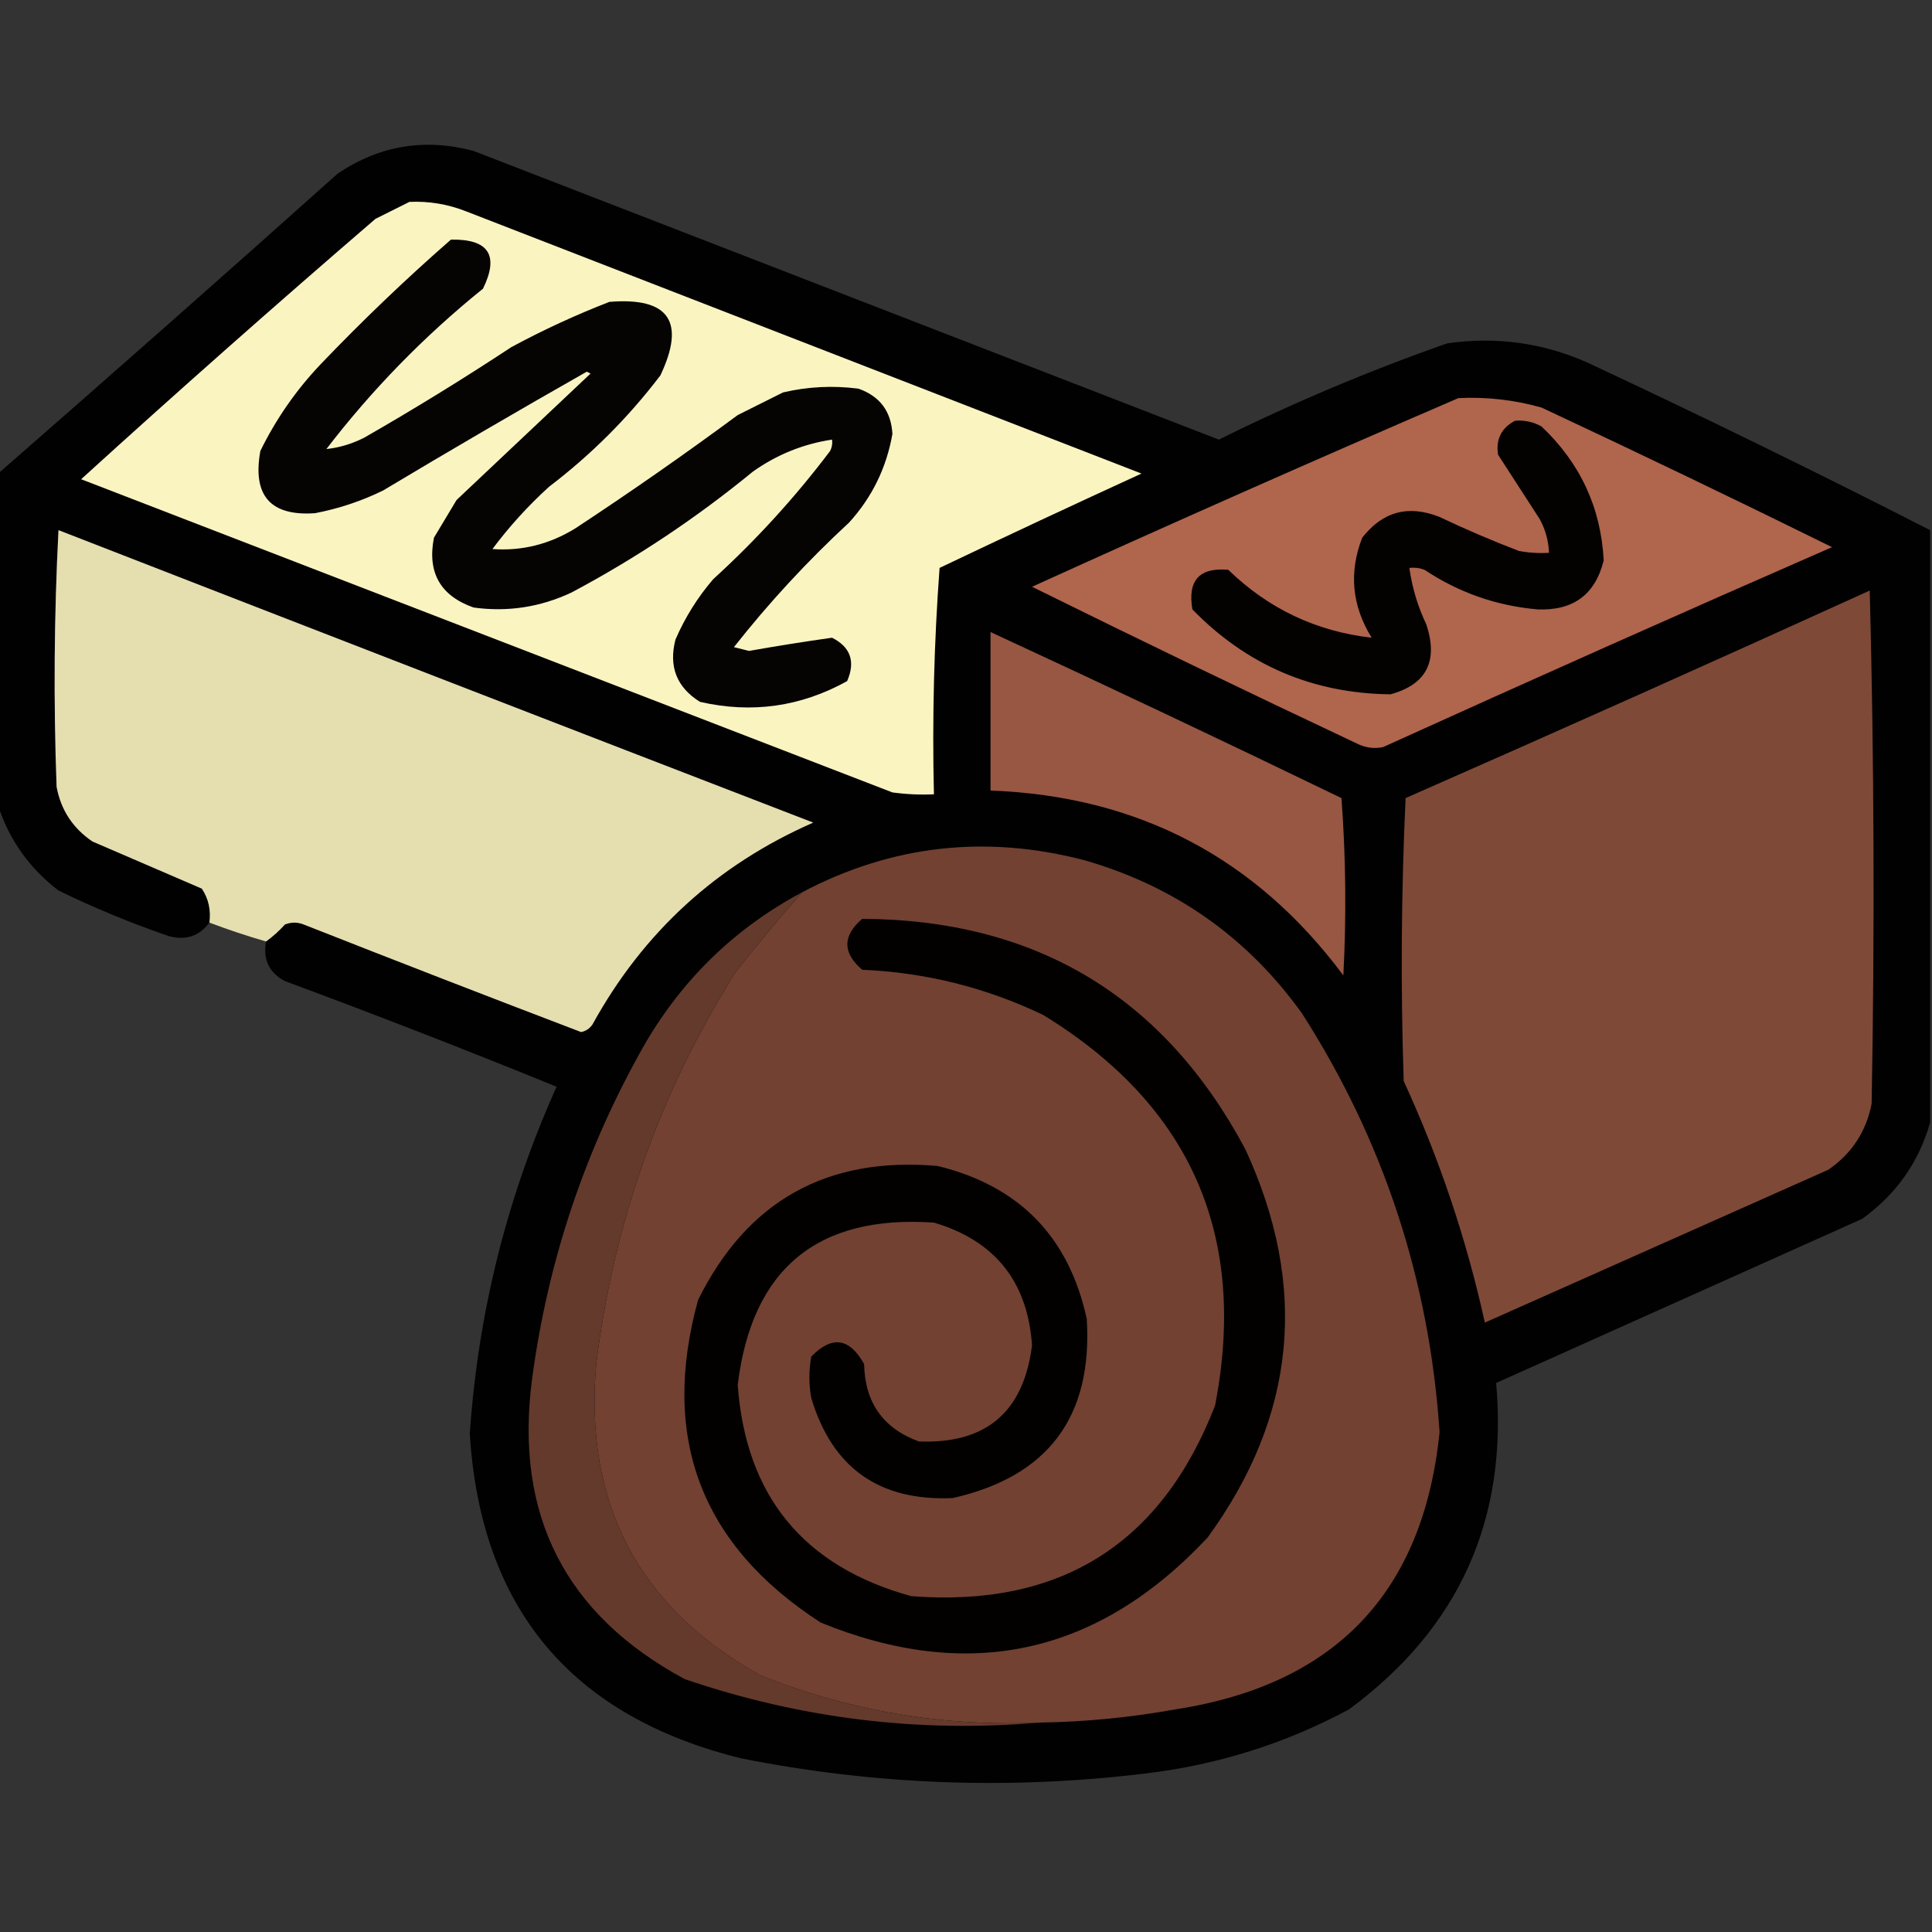 <?xml version="1.0" encoding="UTF-8"?>
<!DOCTYPE svg PUBLIC "-//W3C//DTD SVG 1.1//EN" "http://www.w3.org/Graphics/SVG/1.1/DTD/svg11.dtd">
<svg xmlns="http://www.w3.org/2000/svg" version="1.1" width="512px" height="512px" style="shape-rendering:geometricPrecision; text-rendering:geometricPrecision; image-rendering:optimizeQuality; fill-rule:evenodd; clip-rule:evenodd" xmlns:xlink="http://www.w3.org/1999/xlink">
<rect width="100%" height="100%" fill="#333333" stroke="none"/>
<g><path style="opacity:0.978" fill="#020101" d="M 511.5,140.5 C 511.5,192.833 511.5,245.167 511.5,297.5C 508.498,308.02 502.498,316.52 493.5,323C 461.167,337.5 428.833,352 396.5,366.5C 399.659,402.679 386.659,431.512 357.5,453C 340.632,462.066 322.632,467.733 303.5,470C 267.599,474.358 231.933,473.024 196.5,466C 151.403,454.909 127.403,426.242 124.5,380C 126.684,347.929 134.351,317.263 147.5,288C 123.657,278.274 99.657,268.941 75.5,260C 71.308,257.78 69.641,254.28 70.5,249.5C 72.296,248.207 73.963,246.707 75.5,245C 77.167,244.333 78.833,244.333 80.5,245C 104.944,254.639 129.444,264.139 154,273.5C 155.261,273.241 156.261,272.574 157,271.5C 170.468,247.031 189.968,229.197 215.5,218C 148.794,192.265 82.127,166.431 15.5,140.5C 14.334,163.159 14.167,185.826 15,208.5C 16.139,214.643 19.306,219.476 24.5,223C 34.197,227.184 43.864,231.351 53.5,235.5C 55.27,238.193 55.937,241.193 55.5,244.5C 52.751,248.171 49.084,249.337 44.5,248C 34.591,244.586 24.924,240.586 15.5,236C 7.813,230.109 2.48,222.609 -0.5,213.5C -0.5,184.167 -0.5,154.833 -0.5,125.5C 29.575,99.262 59.575,72.762 89.5,46C 100.545,38.555 112.545,36.555 125.5,40C 191.35,65.505 257.183,91.005 323,116.5C 342.653,106.756 362.82,98.256 383.5,91C 396.349,89.141 408.683,90.808 420.5,96C 451.167,110.334 481.501,125.168 511.5,140.5 Z"/></g>
<g><path style="opacity:1" fill="#faf4c1" d="M 108.5,53.5 C 113.675,53.272 118.675,54.105 123.5,56C 183.175,79.172 242.842,102.339 302.5,125.5C 284.591,133.705 266.758,142.038 249,150.5C 247.524,170.408 247.024,190.408 247.5,210.5C 243.818,210.665 240.152,210.499 236.5,210C 164.833,182.333 93.167,154.667 21.5,127C 47.203,103.628 73.203,80.628 99.5,58C 102.592,56.454 105.592,54.954 108.5,53.5 Z"/></g>
<g><path style="opacity:1" fill="#050403" d="M 119.5,63.5 C 129.497,63.313 132.33,67.646 128,76.5C 112.463,89.037 98.629,103.203 86.5,119C 89.924,118.639 93.258,117.639 96.5,116C 109.764,108.397 122.764,100.397 135.5,92C 143.927,87.453 152.594,83.453 161.5,80C 177.274,78.716 181.774,85.216 175,99.5C 166.5,110.667 156.667,120.5 145.5,129C 139.946,134.051 134.946,139.551 130.5,145.5C 138.317,146.07 145.65,144.237 152.5,140C 167.11,130.39 181.443,120.39 195.5,110C 199.5,108 203.5,106 207.5,104C 214.084,102.456 220.751,102.123 227.5,103C 233.167,105 236.167,109 236.5,115C 234.931,123.971 231.098,131.804 225,138.5C 213.914,148.749 203.747,159.749 194.5,171.5C 195.833,171.833 197.167,172.167 198.5,172.5C 205.875,171.198 213.208,170.031 220.5,169C 225.416,171.489 226.749,175.323 224.5,180.5C 212.224,187.31 199.224,189.144 185.5,186C 179.333,182.155 177.166,176.655 179,169.5C 181.542,163.635 184.875,158.301 189,153.5C 200.44,143.065 210.774,131.732 220,119.5C 220.483,118.552 220.649,117.552 220.5,116.5C 212.848,117.657 205.848,120.49 199.5,125C 184.588,137.236 168.588,147.902 151.5,157C 143.216,160.906 134.549,162.239 125.5,161C 116.693,157.89 113.193,151.724 115,142.5C 117,139.167 119,135.833 121,132.5C 132.833,121.333 144.667,110.167 156.5,99C 156.167,98.833 155.833,98.667 155.5,98.5C 137.37,108.8 119.37,119.3 101.5,130C 95.768,132.799 89.768,134.799 83.5,136C 71.677,136.837 66.844,131.337 69,119.5C 73.164,111.005 78.498,103.339 85,96.5C 96.092,84.904 107.592,73.904 119.5,63.5 Z"/></g>
<g><path style="opacity:1" fill="#b0654d" d="M 386.5,105.5 C 393.973,105.139 401.306,105.972 408.5,108C 434.319,120.077 459.986,132.41 485.5,145C 445.715,162.392 406.049,180.059 366.5,198C 364.087,198.484 361.754,198.15 359.5,197C 330.68,183.423 302.014,169.59 273.5,155.5C 311.103,138.421 348.77,121.754 386.5,105.5 Z"/></g>
<g><path style="opacity:1" fill="#040201" d="M 401.5,111.5 C 403.989,111.298 406.323,111.798 408.5,113C 418.766,122.695 424.266,134.529 425,148.5C 422.779,157.54 416.946,161.873 407.5,161.5C 396.613,160.558 386.613,157.058 377.5,151C 376.207,150.51 374.873,150.343 373.5,150.5C 374.224,155.726 375.724,160.726 378,165.5C 381.202,175.228 378.035,181.394 368.5,184C 347.883,183.775 330.383,176.275 316,161.5C 314.673,153.83 317.839,150.33 325.5,151C 336.163,161.333 348.83,167.333 363.5,169C 358.26,160.519 357.427,151.685 361,142.5C 366.421,135.547 373.254,133.714 381.5,137C 388.384,140.275 395.384,143.275 402.5,146C 405.146,146.497 407.813,146.664 410.5,146.5C 410.382,143.312 409.549,140.312 408,137.5C 404.303,131.813 400.636,126.146 397,120.5C 396.377,116.412 397.877,113.412 401.5,111.5 Z"/></g>
<g><path style="opacity:1" fill="#e5dfb0" d="M 70.5,249.5 C 65.426,248.031 60.426,246.364 55.5,244.5C 55.937,241.193 55.27,238.193 53.5,235.5C 43.864,231.351 34.197,227.184 24.5,223C 19.306,219.476 16.139,214.643 15,208.5C 14.167,185.826 14.334,163.159 15.5,140.5C 82.127,166.431 148.794,192.265 215.5,218C 189.968,229.197 170.468,247.031 157,271.5C 156.261,272.574 155.261,273.241 154,273.5C 129.444,264.139 104.944,254.639 80.5,245C 78.833,244.333 77.167,244.333 75.5,245C 73.963,246.707 72.296,248.207 70.5,249.5 Z"/></g>
<g><path style="opacity:1" fill="#7f4938" d="M 495.5,156.5 C 496.665,201.665 496.831,246.998 496,292.5C 494.542,299.922 490.708,305.756 484.5,310C 454.167,323.5 423.833,337 393.5,350.5C 388.635,328.406 381.469,307.073 372,286.5C 371.167,261.493 371.334,236.493 372.5,211.5C 413.708,193.391 454.708,175.058 495.5,156.5 Z"/></g>
<g><path style="opacity:1" fill="#975743" d="M 262.5,167.5 C 293.599,181.882 324.599,196.549 355.5,211.5C 356.666,227.156 356.833,242.823 356,258.5C 332.795,227.311 301.629,210.978 262.5,209.5C 262.5,195.5 262.5,181.5 262.5,167.5 Z"/></g>
<g><path style="opacity:1" fill="#724132" d="M 275.5,456.5 C 249.917,457.625 225.25,453.458 201.5,444C 169.266,426.041 154.766,398.541 158,361.5C 162.632,323.928 174.965,289.262 195,257.5C 200.691,250.315 206.524,243.315 212.5,236.5C 236.243,223.956 261.243,221.123 287.5,228C 311.38,234.891 330.547,248.391 345,268.5C 366.64,302.254 378.806,339.254 381.5,379.5C 377.208,421.962 353.875,446.462 311.5,453C 299.586,455.153 287.586,456.32 275.5,456.5 Z"/></g>
<g><path style="opacity:1" fill="#643a2c" d="M 212.5,236.5 C 206.524,243.315 200.691,250.315 195,257.5C 174.965,289.262 162.632,323.928 158,361.5C 154.766,398.541 169.266,426.041 201.5,444C 225.25,453.458 249.917,457.625 275.5,456.5C 243.488,459.274 212.155,455.441 181.5,445C 149.797,427.95 136.297,401.45 141,365.5C 145.223,333.83 155.223,304.164 171,276.5C 181.118,259.214 194.951,245.88 212.5,236.5 Z"/></g>
<g><path style="opacity:1" fill="#020100" d="M 228.5,243.5 C 274.541,243.741 308.375,264.074 330,304.5C 346.85,340.935 343.517,375.268 320,407.5C 290.941,438.511 256.774,446.011 217.5,430C 185.776,409.502 174.943,381.002 185,344.5C 198.002,318.245 219.169,306.412 248.5,309C 270.113,314.279 283.279,327.779 288,349.5C 289.617,375.448 277.783,391.281 252.5,397C 233.057,397.879 220.557,389.046 215,370.5C 214.333,366.833 214.333,363.167 215,359.5C 220.487,353.867 225.154,354.534 229,361.5C 229.209,371.695 234.043,378.528 243.5,382C 261.295,382.707 271.295,374.207 273.5,356.5C 272.32,339.624 263.653,328.791 247.5,324C 216.598,321.9 199.265,336.233 195.5,367C 197.641,396.476 212.974,415.143 241.5,423C 280.939,426.041 307.772,409.207 322,372.5C 330.734,327.469 315.567,292.969 276.5,269C 261.298,261.709 245.298,257.709 228.5,257C 223.248,252.506 223.248,248.006 228.5,243.5 Z"/></g>
</svg>
